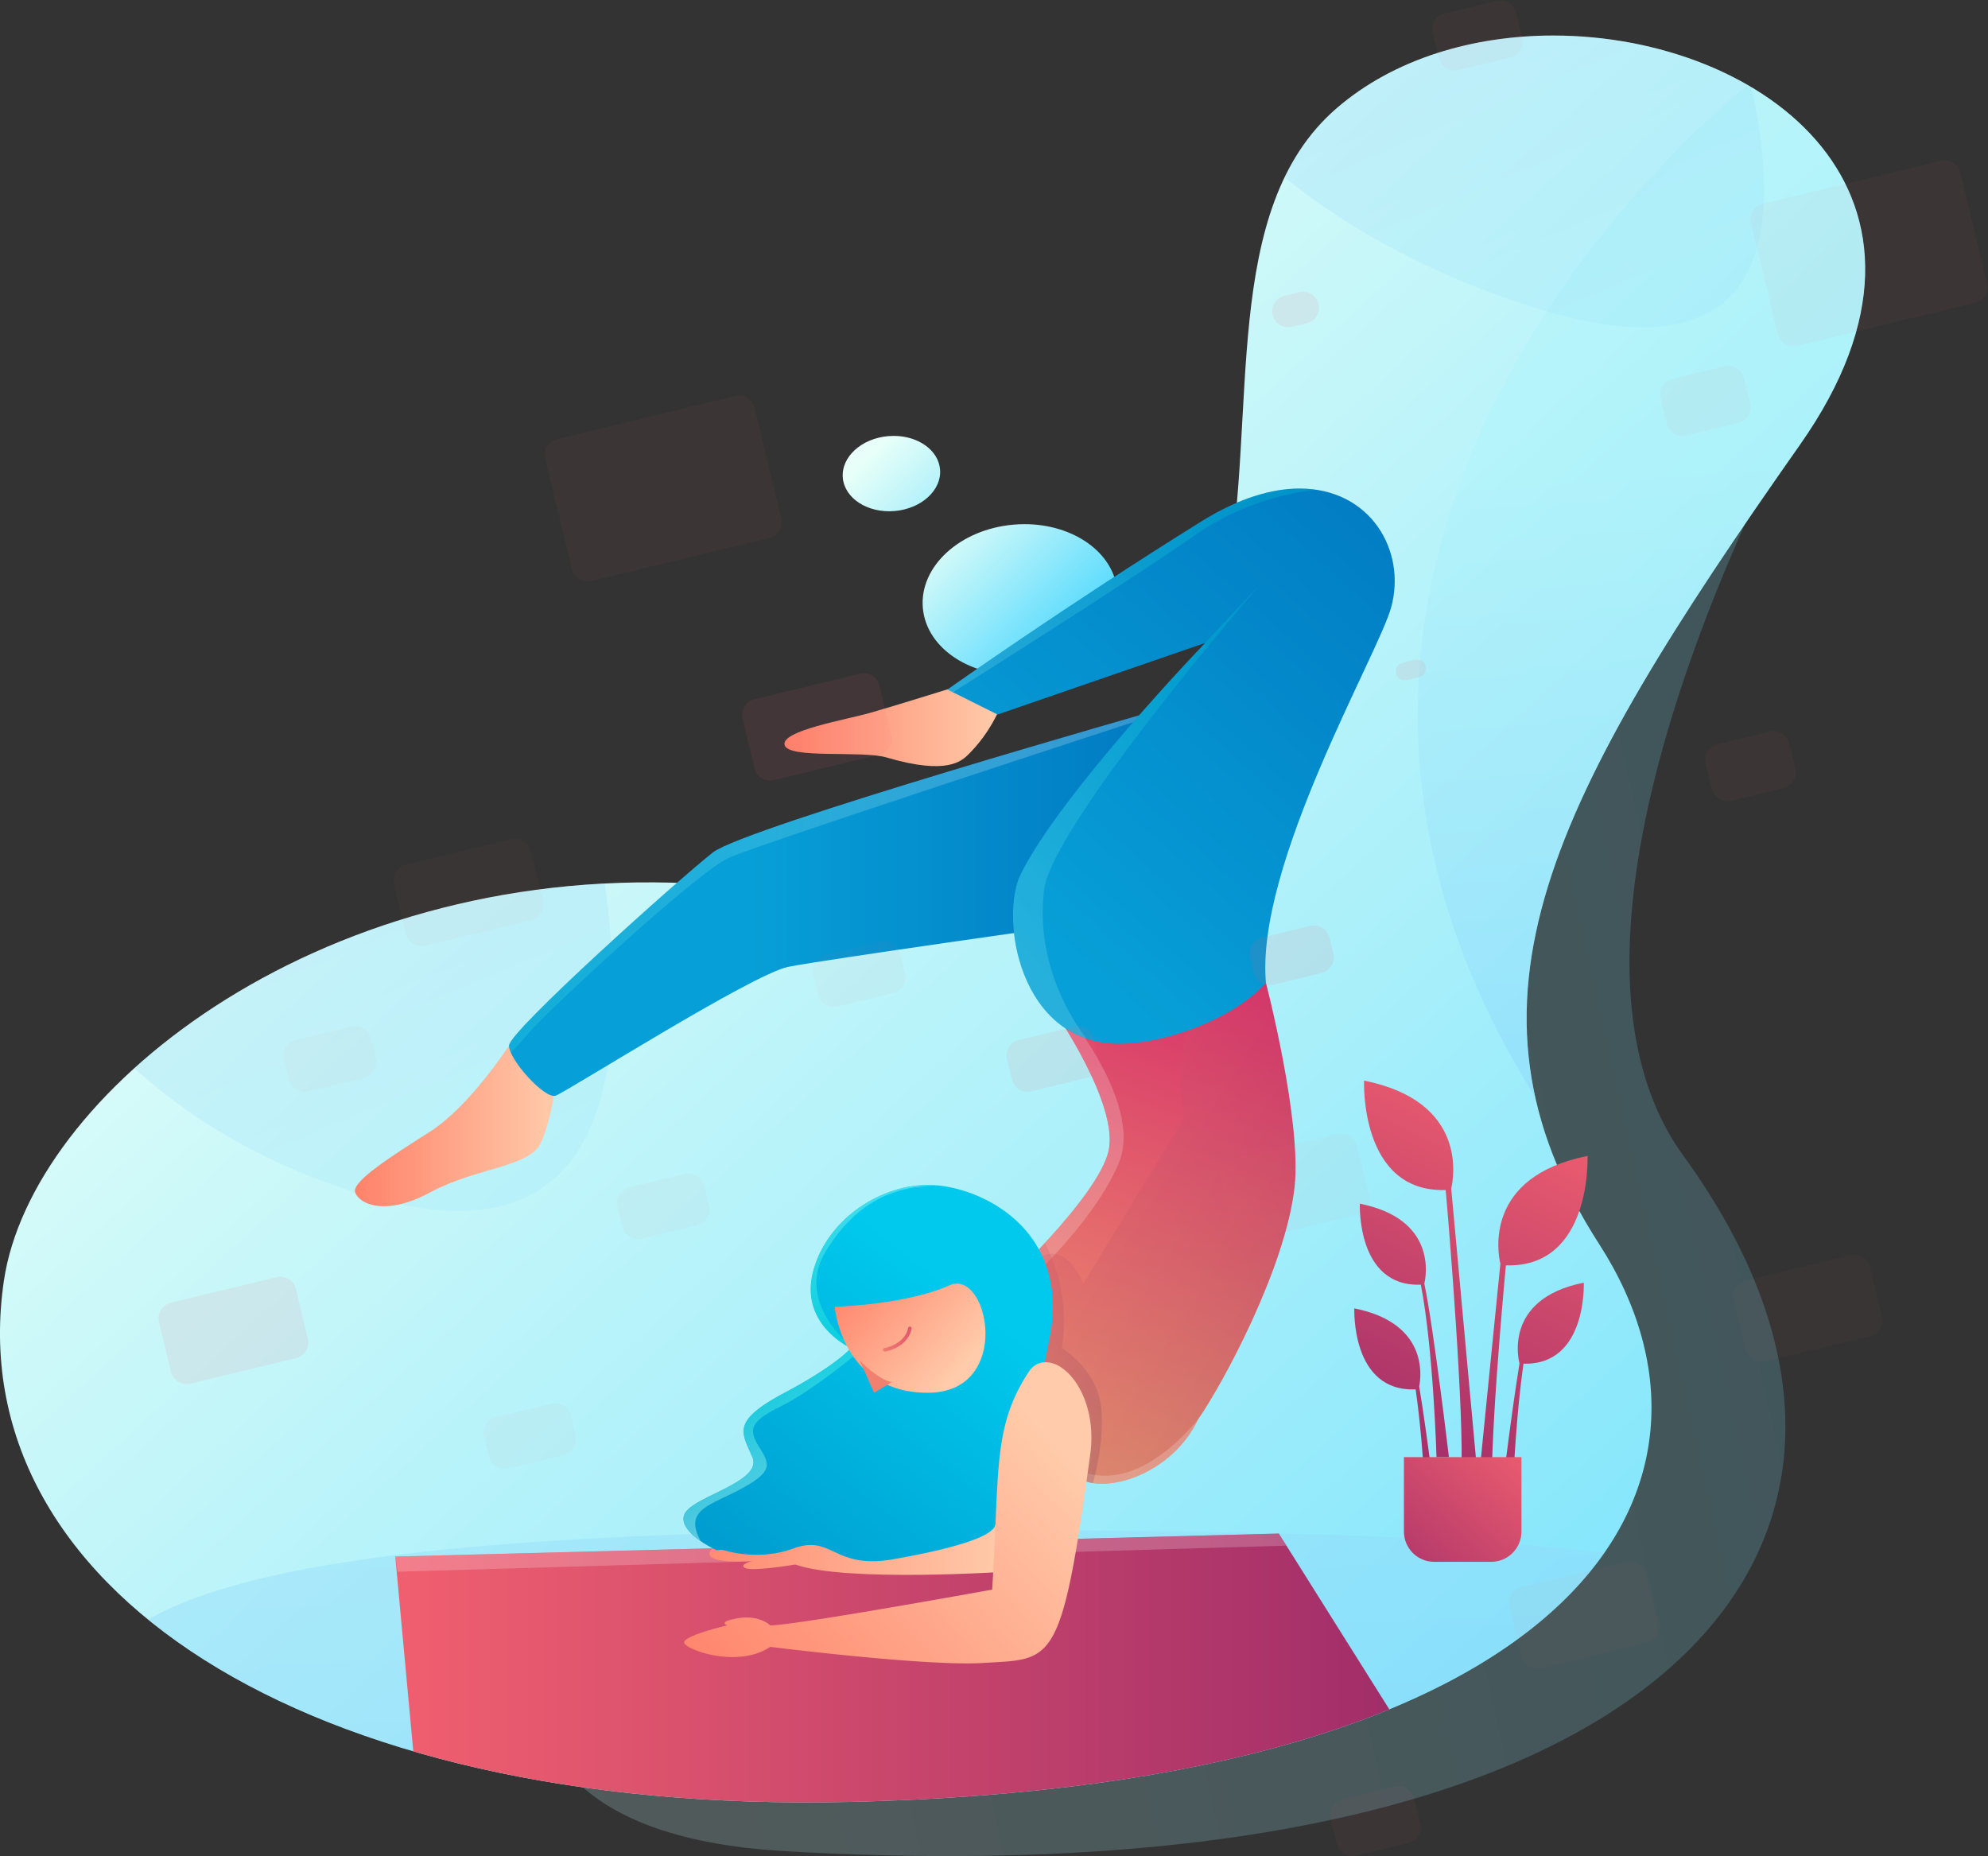 <svg xmlns="http://www.w3.org/2000/svg" height="1676.088" width="1795.262"><rect width="100%" height="100%" fill="#333333" stroke="none"/><defs><linearGradient id="d" spreadMethod="pad" gradientTransform="scale(-293.326 293.326) rotate(85.167 -2.456 -.477)" gradientUnits="userSpaceOnUse" y2="0" x2="1" y1="0" x1="0"><stop offset="0" stop-color="#fff"/><stop offset="1" stop-opacity=".5" stop-color="#fff"/></linearGradient><linearGradient id="aI" spreadMethod="pad" gradientTransform="scale(-294.849 294.849) rotate(-16.113 7.338 9.413)" gradientUnits="userSpaceOnUse" y2="0" x2="1" y1="0" x1="0"><stop offset="0" stop-color="#072ed7"/><stop offset="1" stop-color="#006fbf"/></linearGradient><linearGradient id="r" spreadMethod="pad" gradientTransform="scale(2195.959 -2195.959) rotate(45.72 .69 -.067)" gradientUnits="userSpaceOnUse" y2="0" x2="1" y1="0" x1="0"><stop offset="0" stop-color="#e7fff8"/><stop offset="1" stop-color="#2ed0ff"/></linearGradient><linearGradient id="u" spreadMethod="pad" gradientTransform="scale(1356.796 -1356.796) rotate(88.076 .56 -.032)" gradientUnits="userSpaceOnUse" y2="0" x2="1" y1="0" x1="0"><stop offset="0" stop-color="#a8f3f8"/><stop offset="1" stop-color="#6ab2ff"/></linearGradient><linearGradient id="w" spreadMethod="pad" gradientTransform="scale(745.621 -745.621) rotate(86.309 1.587 .18)" gradientUnits="userSpaceOnUse" y2="0" x2="1" y1="0" x1="0"><stop offset="0" stop-color="#a8f3f8"/><stop offset="1" stop-color="#6ab2ff"/></linearGradient><linearGradient id="y" spreadMethod="pad" gradientTransform="matrix(-238 574 574 238 1175.125 967.642)" gradientUnits="userSpaceOnUse" y2="0" x2="1" y1="0" x1="0"><stop offset="0" stop-color="#a8f3f8"/><stop offset="1" stop-color="#6ab2ff"/></linearGradient><linearGradient id="A" spreadMethod="pad" gradientTransform="scale(-674.4 674.4) rotate(67.479 -.743 -.2)" gradientUnits="userSpaceOnUse" y2="0" x2="1" y1="0" x1="0"><stop offset="0" stop-color="#a8f3f8"/><stop offset="1" stop-color="#6ab2ff"/></linearGradient><linearGradient id="B" spreadMethod="pad" gradientTransform="matrix(697 0 0 -697 312.394 215.31)" gradientUnits="userSpaceOnUse" y2="0" x2="1" y1="0" x1="0"><stop offset="0" stop-color="#f05f6f"/><stop offset="1" stop-color="#9f2c69"/></linearGradient><linearGradient id="E" spreadMethod="pad" gradientTransform="matrix(698.148 0 0 -698.148 305.504 319.197)" gradientUnits="userSpaceOnUse" y2="0" x2="1" y1="0" x1="0"><stop offset="0" stop-color="#fff"/><stop offset="1" stop-color="#fff"/></linearGradient><linearGradient id="k" spreadMethod="pad" gradientTransform="scale(581.908 -581.908) rotate(-89.689 .636 -.482)" gradientUnits="userSpaceOnUse" y2="0" x2="1" y1="0" x1="0"><stop offset="0" stop-opacity="0" stop-color="#fff"/><stop offset="1" stop-color="#fff"/></linearGradient><linearGradient id="J" spreadMethod="pad" gradientTransform="scale(581.908 -581.908) rotate(-89.689 .636 -.482)" gradientUnits="userSpaceOnUse" y2="0" x2="1" y1="0" x1="0"><stop offset="0" stop-color="#f05f6f"/><stop offset="1" stop-color="#6f2c69"/></linearGradient><linearGradient id="K" spreadMethod="pad" gradientTransform="scale(381.227 -381.227) rotate(-69.385 .3 -1.889)" gradientUnits="userSpaceOnUse" y2="0" x2="1" y1="0" x1="0"><stop offset="0" stop-color="#f09a6f"/><stop offset="1" stop-color="#d62c69"/></linearGradient><linearGradient id="j" spreadMethod="pad" gradientTransform="scale(106.611 -106.611) rotate(19.946 19.044 16.862)" gradientUnits="userSpaceOnUse" y2="0" x2="1" y1="0" x1="0"><stop offset="0" stop-opacity="0" stop-color="#fff"/><stop offset=".998" stop-color="#fff"/><stop offset="1" stop-color="#fff"/></linearGradient><linearGradient id="cd" spreadMethod="pad" gradientTransform="matrix(298.282 -220.246 -176.635 -323.718 955.044 1123.944)" gradientUnits="userSpaceOnUse" y2="0" x2="1" y1="0" x1="0"><stop offset="0" stop-color="#f05f6f"/><stop offset="1" stop-color="#9f2c69"/></linearGradient><linearGradient id="P" spreadMethod="pad" gradientTransform="scale(106.611 -106.611) rotate(19.946 19.044 16.862)" gradientUnits="userSpaceOnUse" y2="0" x2="1" y1="0" x1="0"><stop offset="0" stop-color="#f05f6f"/><stop offset=".998" stop-color="#512c30"/><stop offset="1" stop-color="#512c30"/></linearGradient><linearGradient id="R" spreadMethod="pad" gradientTransform="matrix(66.008 0 0 -66.008 739.798 579.161)" gradientUnits="userSpaceOnUse" y2="0" x2="1" y1="0" x1="0"><stop offset="0" stop-color="#fff"/><stop offset="1" stop-color="#fff"/></linearGradient><linearGradient id="T" spreadMethod="pad" gradientTransform="scale(305.991 -305.991) rotate(32.571 4.498 3.122)" gradientUnits="userSpaceOnUse" y2="0" x2="1" y1="0" x1="0"><stop offset="0" stop-color="#f05f6f"/><stop offset="1" stop-color="#482c5d"/></linearGradient><linearGradient id="i" spreadMethod="pad" gradientTransform="scale(150.163 -150.163) rotate(40.635 7.747 5.356)" gradientUnits="userSpaceOnUse" y2="0" x2="1" y1="0" x1="0"><stop offset="0" stop-opacity="0" stop-color="#fff"/><stop offset=".998" stop-color="#fff"/><stop offset="1" stop-color="#fff"/></linearGradient><linearGradient id="X" spreadMethod="pad" gradientTransform="scale(150.163 -150.163) rotate(40.635 7.747 5.356)" gradientUnits="userSpaceOnUse" y2="0" x2="1" y1="0" x1="0"><stop offset="0" stop-color="#f05f6f"/><stop offset=".998" stop-color="#512c30"/><stop offset="1" stop-color="#512c30"/></linearGradient><linearGradient id="Z" spreadMethod="pad" gradientTransform="matrix(7 86.333 86.333 -7 808.98 317.051)" gradientUnits="userSpaceOnUse" y2="0" x2="1" y1="0" x1="0"><stop offset="0" stop-color="#fff"/><stop offset="1" stop-color="#fff"/></linearGradient><linearGradient id="ab" spreadMethod="pad" gradientTransform="scale(171.283 -171.283) rotate(32.571 6.856 5.467)" gradientUnits="userSpaceOnUse" y2="0" x2="1" y1="0" x1="0"><stop offset="0" stop-color="#f05f6f"/><stop offset="1" stop-color="#482c5d"/></linearGradient><linearGradient id="ac" spreadMethod="pad" gradientTransform="scale(229.596 -229.596) rotate(-1.412 -53.485 -88.467)" gradientUnits="userSpaceOnUse" y2="0" x2="1" y1="0" x1="0"><stop offset="0" stop-color="#ff826a"/><stop offset="1" stop-color="#ffcbaa"/></linearGradient><linearGradient id="ad" spreadMethod="pad" gradientTransform="scale(-368.097 368.097) rotate(-52.224 .353 2.601)" gradientUnits="userSpaceOnUse" y2="0" x2="1" y1="0" x1="0"><stop offset="0" stop-color="#00c9ed"/><stop offset="1" stop-color="#0085bf"/></linearGradient><linearGradient id="h" spreadMethod="pad" gradientTransform="scale(-276.626 276.626) rotate(78.37 -1.931 -1.075)" gradientUnits="userSpaceOnUse" y2="0" x2="1" y1="0" x1="0"><stop offset="0" stop-color="#fff"/><stop offset="1" stop-opacity="0" stop-color="#fff"/></linearGradient><linearGradient id="cb" spreadMethod="pad" gradientTransform="matrix(616.701 -455.361 -365.194 -669.291 1113.147 1283.756)" gradientUnits="userSpaceOnUse" y2="0" x2="1" y1="0" x1="0"><stop offset="0" stop-color="#f05f6f"/><stop offset="1" stop-color="#9f2c69"/></linearGradient><linearGradient id="ai" spreadMethod="pad" gradientTransform="scale(-276.626 276.626) rotate(78.37 -1.931 -1.075)" gradientUnits="userSpaceOnUse" y2="0" x2="1" y1="0" x1="0"><stop offset="0" stop-color="#0077ed"/><stop offset="1" stop-color="#004def"/></linearGradient><linearGradient id="ak" spreadMethod="pad" gradientTransform="scale(226.041 -226.041) rotate(-88.358 .452 -2.42)" gradientUnits="userSpaceOnUse" y2="0" x2="1" y1="0" x1="0"><stop offset="0" stop-color="#00e2d7"/><stop offset="1" stop-color="#fff"/></linearGradient><linearGradient id="b" spreadMethod="pad" gradientTransform="scale(-334.774 334.774) rotate(-52.224 .303 3.015)" gradientUnits="userSpaceOnUse" y2="0" x2="1" y1="0" x1="0"><stop offset="0" stop-color="#fff"/><stop offset="1" stop-opacity="0" stop-color="#fff"/></linearGradient><linearGradient id="ao" spreadMethod="pad" gradientTransform="scale(-334.774 334.774) rotate(-52.224 .303 3.015)" gradientUnits="userSpaceOnUse" y2="0" x2="1" y1="0" x1="0"><stop offset="0" stop-color="#0077ed"/><stop offset="1" stop-color="#004def"/></linearGradient><linearGradient id="ap" spreadMethod="pad" gradientTransform="matrix(135.93 0 0 -135.93 285.036 595.04)" gradientUnits="userSpaceOnUse" y2="0" x2="1" y1="0" x1="0"><stop offset="0" stop-color="#ff826a"/><stop offset=".633" stop-color="#ffb092"/><stop offset="1" stop-color="#ffcbaa"/></linearGradient><linearGradient id="f" spreadMethod="pad" gradientTransform="scale(-313.455 313.455) rotate(-9.854 10.147 9.92)" gradientUnits="userSpaceOnUse" y2="0" x2="1" y1="0" x1="0"><stop offset="0" stop-color="#fff"/><stop offset="1" stop-opacity="0" stop-color="#fff"/></linearGradient><linearGradient id="bZ" spreadMethod="pad" gradientTransform="matrix(616.701 -455.361 -365.194 -669.291 1044.13 74.145)" gradientUnits="userSpaceOnUse" y2="0" x2="1" y1="0" x1="0"><stop offset="0" stop-color="#f05f6f"/><stop offset="1" stop-color="#9f2c69"/></linearGradient><linearGradient id="au" spreadMethod="pad" gradientTransform="scale(-313.455 313.455) rotate(-9.854 10.147 9.92)" gradientUnits="userSpaceOnUse" y2="0" x2="1" y1="0" x1="0"><stop offset="0" stop-color="#945700"/><stop offset="1" stop-color="#ffe5d4"/></linearGradient><linearGradient id="av" spreadMethod="pad" gradientTransform="matrix(145.572 0 0 -145.572 576.042 865.35)" gradientUnits="userSpaceOnUse" y2="0" x2="1" y1="0" x1="0"><stop offset="0" stop-color="#ff826a"/><stop offset=".633" stop-color="#ffb092"/><stop offset="1" stop-color="#ffcbaa"/></linearGradient><linearGradient id="e" spreadMethod="pad" gradientTransform="scale(-135.887 135.887) rotate(.21 -1722.102 -1488.9)" gradientUnits="userSpaceOnUse" y2="0" x2="1" y1="0" x1="0"><stop offset="0" stop-color="#fff"/><stop offset=".273" stop-color="#fff"/><stop offset="1" stop-opacity="0" stop-color="#fff"/></linearGradient><linearGradient id="aA" spreadMethod="pad" gradientTransform="scale(-135.887 135.887) rotate(.21 -1722.102 -1488.9)" gradientUnits="userSpaceOnUse" y2="0" x2="1" y1="0" x1="0"><stop offset="0" stop-color="#945700"/><stop offset=".273" stop-color="#945700"/><stop offset="1" stop-color="#ffe5d4"/></linearGradient><linearGradient id="aB" spreadMethod="pad" gradientTransform="matrix(441.273 0 0 -441.273 431.876 746.364)" gradientUnits="userSpaceOnUse" y2="0" x2="1" y1="0" x1="0"><stop offset="0" stop-color="#079fd7"/><stop offset=".272" stop-color="#079fd7"/><stop offset="1" stop-color="#0074bf"/></linearGradient><linearGradient id="aE" spreadMethod="pad" gradientTransform="matrix(446.93 0 0 -446.93 286.48 756.986)" gradientUnits="userSpaceOnUse" y2="0" x2="1" y1="0" x1="0"><stop offset="0" stop-color="#00e2d7"/><stop offset="1" stop-color="#fff"/></linearGradient><linearGradient id="o" spreadMethod="pad" gradientTransform="scale(1965.399 -1965.399) rotate(-12.15 -.952 -.261)" gradientUnits="userSpaceOnUse" y2="0" x2="1" y1="0" x1="0"><stop offset="0" stop-color="#e7fff8"/><stop offset=".586" stop-color="#7be3fc"/><stop offset="1" stop-color="#2ed0ff"/></linearGradient><linearGradient id="p" spreadMethod="pad" gradientTransform="scale(152.03 -152.03) rotate(45.266 10.178 2.069)" gradientUnits="userSpaceOnUse" y2="0" x2="1" y1="0" x1="0"><stop offset="0" stop-color="#e7fff8"/><stop offset="1" stop-color="#2ed0ff"/></linearGradient><linearGradient id="q" spreadMethod="pad" gradientTransform="scale(171.143 -171.143) rotate(45.947 9.095 1.312)" gradientUnits="userSpaceOnUse" y2="0" x2="1" y1="0" x1="0"><stop offset="0" stop-color="#e7fff8"/><stop offset="1" stop-color="#2ed0ff"/></linearGradient><linearGradient id="bX" spreadMethod="pad" gradientTransform="matrix(1686.014 -1244.921 -998.413 -1829.79 678.965 890.208)" gradientUnits="userSpaceOnUse" y2="0" x2="1" y1="0" x1="0"><stop offset="0" stop-color="#f05f6f"/><stop offset="1" stop-color="#9f2c69"/></linearGradient><linearGradient id="aM" spreadMethod="pad" gradientTransform="scale(-293.326 293.326) rotate(85.167 -2.456 -.477)" gradientUnits="userSpaceOnUse" y2="0" x2="1" y1="0" x1="0"><stop offset="0" stop-color="#072ed7"/><stop offset="1" stop-color="#006fbf"/></linearGradient><linearGradient id="aP" spreadMethod="pad" gradientTransform="scale(132.781 -132.781) rotate(60.861 4.793 1.834)" gradientUnits="userSpaceOnUse" y2="0" x2="1" y1="0" x1="0"><stop offset="0" stop-color="#00e2d7"/><stop offset="1" stop-color="#fff"/></linearGradient><linearGradient id="aQ" spreadMethod="pad" gradientTransform="scale(453.309 -453.309) rotate(-48.18 -.992 -2.645)" gradientUnits="userSpaceOnUse" y2="0" x2="1" y1="0" x1="0"><stop offset="0" stop-color="#079fd7"/><stop offset="1" stop-color="#0074bf"/></linearGradient><linearGradient id="c" spreadMethod="pad" gradientTransform="matrix(-132.761 4.244 4.244 132.761 900.69 906.11)" gradientUnits="userSpaceOnUse" y2="0" x2="1" y1="0" x1="0"><stop offset="0" stop-color="#fff"/><stop offset="1" stop-opacity=".5" stop-color="#fff"/></linearGradient><linearGradient id="aV" spreadMethod="pad" gradientTransform="matrix(-132.761 4.244 4.244 132.761 900.69 906.11)" gradientUnits="userSpaceOnUse" y2="0" x2="1" y1="0" x1="0"><stop offset="0" stop-color="#072ed7"/><stop offset="1" stop-color="#0055bf"/></linearGradient><linearGradient id="aX" spreadMethod="pad" gradientTransform="scale(-333.634 333.634) rotate(-41.065 2.07 4.85)" gradientUnits="userSpaceOnUse" y2="0" x2="1" y1="0" x1="0"><stop offset="0" stop-color="#00e2d7"/><stop offset="1" stop-color="#fff"/></linearGradient><linearGradient id="a" spreadMethod="pad" gradientTransform="scale(331.755 -331.755) rotate(-86.019 .15 -2.478)" gradientUnits="userSpaceOnUse" y2="0" x2="1" y1="0" x1="0"><stop offset="0" stop-color="#fff"/><stop offset="1" stop-opacity=".5" stop-color="#fff"/></linearGradient><linearGradient id="bV" spreadMethod="pad" gradientTransform="matrix(1686.014 -1244.921 -998.413 -1829.79 1495.826 1049.562)" gradientUnits="userSpaceOnUse" y2="0" x2="1" y1="0" x1="0"><stop offset="0" stop-color="#f05f6f"/><stop offset="1" stop-color="#9f2c69"/></linearGradient><linearGradient id="bb" spreadMethod="pad" gradientTransform="scale(331.755 -331.755) rotate(-86.019 .15 -2.478)" gradientUnits="userSpaceOnUse" y2="0" x2="1" y1="0" x1="0"><stop offset="0" stop-color="#072ed7"/><stop offset="1" stop-color="#006fbf"/></linearGradient><linearGradient id="bd" spreadMethod="pad" gradientTransform="scale(-307.057 307.057) rotate(-41.065 3.034 5.37)" gradientUnits="userSpaceOnUse" y2="0" x2="1" y1="0" x1="0"><stop offset="0" stop-color="#00e2d7"/><stop offset="1" stop-color="#fff"/></linearGradient><linearGradient id="be" spreadMethod="pad" gradientTransform="scale(101.08 -101.08) rotate(41.272 9.603 5.68)" gradientUnits="userSpaceOnUse" y2="0" x2="1" y1="0" x1="0"><stop offset="0" stop-color="#ff826a"/><stop offset="1" stop-color="#ffcbaa"/></linearGradient><linearGradient id="bf" spreadMethod="pad" gradientTransform="scale(88.576 -88.576) rotate(-13.656 -16.605 -33.255)" gradientUnits="userSpaceOnUse" y2="0" x2="1" y1="0" x1="0"><stop offset="0" stop-color="#f0806f"/><stop offset="1" stop-color="#d32c69"/></linearGradient><linearGradient id="bg" spreadMethod="pad" gradientTransform="scale(49.203 -49.203) rotate(-9.752 -46.918 -80.777)" gradientUnits="userSpaceOnUse" y2="0" x2="1" y1="0" x1="0"><stop offset="0" stop-color="#f0806f"/><stop offset="1" stop-color="#d32c69"/></linearGradient><linearGradient id="bh" spreadMethod="pad" gradientTransform="scale(295.202 -295.202) rotate(-42.337 .183 -2.7)" gradientUnits="userSpaceOnUse" y2="0" x2="1" y1="0" x1="0"><stop offset="0" stop-color="#ff826a"/><stop offset="1" stop-color="#ffcbaa"/></linearGradient><linearGradient id="g" spreadMethod="pad" gradientTransform="scale(-215.385 215.385) rotate(67.992 -2.542 -2.299)" gradientUnits="userSpaceOnUse" y2="0" x2="1" y1="0" x1="0"><stop offset="0" stop-color="#fff"/><stop offset="1" stop-opacity="0" stop-color="#fff"/></linearGradient><linearGradient id="bk" spreadMethod="pad" gradientTransform="scale(-215.385 215.385) rotate(67.992 -2.542 -2.299)" gradientUnits="userSpaceOnUse" y2="0" x2="1" y1="0" x1="0"><stop offset="0" stop-color="#945700"/><stop offset="1" stop-color="#ffe5d4"/></linearGradient><linearGradient id="bl" spreadMethod="pad" gradientTransform="scale(-273.91 273.91) rotate(-63.576 -.333 4.427)" gradientUnits="userSpaceOnUse" y2="0" x2="1" y1="0" x1="0"><stop offset="0" stop-color="#f05f6f"/><stop offset="1" stop-color="#9f2c69"/></linearGradient><linearGradient id="bm" spreadMethod="pad" gradientTransform="scale(-273.91 273.91) rotate(-63.576 -.121 4.295)" gradientUnits="userSpaceOnUse" y2="0" x2="1" y1="0" x1="0"><stop offset="0" stop-color="#f05f6f"/><stop offset="1" stop-color="#9f2c69"/></linearGradient><linearGradient id="bn" spreadMethod="pad" gradientTransform="scale(-273.91 273.91) rotate(-63.576 -.14 4.307)" gradientUnits="userSpaceOnUse" y2="0" x2="1" y1="0" x1="0"><stop offset="0" stop-color="#f05f6f"/><stop offset="1" stop-color="#9f2c69"/></linearGradient><linearGradient id="bo" spreadMethod="pad" gradientTransform="scale(-273.91 273.91) rotate(-63.576 -.208 4.35)" gradientUnits="userSpaceOnUse" y2="0" x2="1" y1="0" x1="0"><stop offset="0" stop-color="#f05f6f"/><stop offset="1" stop-color="#9f2c69"/></linearGradient><linearGradient id="bp" spreadMethod="pad" gradientTransform="scale(-273.91 273.91) rotate(-63.576 -.419 4.48)" gradientUnits="userSpaceOnUse" y2="0" x2="1" y1="0" x1="0"><stop offset="0" stop-color="#f05f6f"/><stop offset="1" stop-color="#9f2c69"/></linearGradient><linearGradient id="bq" spreadMethod="pad" gradientTransform="scale(-159.554 159.554) rotate(-47.62 -.625 8.865)" gradientUnits="userSpaceOnUse" y2="0" x2="1" y1="0" x1="0"><stop offset="0" stop-color="#f05f6f"/><stop offset="1" stop-color="#9f2c69"/></linearGradient><linearGradient id="bt" spreadMethod="pad" gradientTransform="scale(1225.972 -1225.972) rotate(32.541 1.145 .387)" gradientUnits="userSpaceOnUse" y2="0" x2="1" y1="0" x1="0"><stop offset="0" stop-color="#f05f6f"/><stop offset="1" stop-color="#9f2c69"/></linearGradient><linearGradient id="bv" spreadMethod="pad" gradientTransform="scale(1225.972 -1225.972) rotate(32.541 1.398 .67)" gradientUnits="userSpaceOnUse" y2="0" x2="1" y1="0" x1="0"><stop offset="0" stop-color="#f05f6f"/><stop offset="1" stop-color="#9f2c69"/></linearGradient><linearGradient id="bx" spreadMethod="pad" gradientTransform="scale(1225.972 -1225.972) rotate(32.541 .77 1.642)" gradientUnits="userSpaceOnUse" y2="0" x2="1" y1="0" x1="0"><stop offset="0" stop-color="#f05f6f"/><stop offset="1" stop-color="#9f2c69"/></linearGradient><linearGradient id="bz" spreadMethod="pad" gradientTransform="scale(1225.972 -1225.972) rotate(32.541 1.122 1.77)" gradientUnits="userSpaceOnUse" y2="0" x2="1" y1="0" x1="0"><stop offset="0" stop-color="#f05f6f"/><stop offset="1" stop-color="#9f2c69"/></linearGradient><linearGradient id="bB" spreadMethod="pad" gradientTransform="scale(1225.972 -1225.972) rotate(32.541 1.095 1.25)" gradientUnits="userSpaceOnUse" y2="0" x2="1" y1="0" x1="0"><stop offset="0" stop-color="#f05f6f"/><stop offset="1" stop-color="#9f2c69"/></linearGradient><linearGradient id="bD" spreadMethod="pad" gradientTransform="scale(1225.972 -1225.972) rotate(32.541 .666 .285)" gradientUnits="userSpaceOnUse" y2="0" x2="1" y1="0" x1="0"><stop offset="0" stop-color="#f05f6f"/><stop offset="1" stop-color="#9f2c69"/></linearGradient><linearGradient id="bF" spreadMethod="pad" gradientTransform="scale(735.042 -735.042) rotate(32.541 1.998 1.174)" gradientUnits="userSpaceOnUse" y2="0" x2="1" y1="0" x1="0"><stop offset="0" stop-color="#f05f6f"/><stop offset="1" stop-color="#9f2c69"/></linearGradient><linearGradient id="bH" spreadMethod="pad" gradientTransform="scale(735.042 -735.042) rotate(32.541 1.541 .971)" gradientUnits="userSpaceOnUse" y2="0" x2="1" y1="0" x1="0"><stop offset="0" stop-color="#f05f6f"/><stop offset="1" stop-color="#9f2c69"/></linearGradient><linearGradient id="bJ" spreadMethod="pad" gradientTransform="scale(735.042 -735.042) rotate(32.541 1.62 .377)" gradientUnits="userSpaceOnUse" y2="0" x2="1" y1="0" x1="0"><stop offset="0" stop-color="#f05f6f"/><stop offset="1" stop-color="#9f2c69"/></linearGradient><linearGradient id="bL" spreadMethod="pad" gradientTransform="scale(735.042 -735.042) rotate(32.541 1.953 1.519)" gradientUnits="userSpaceOnUse" y2="0" x2="1" y1="0" x1="0"><stop offset="0" stop-color="#f05f6f"/><stop offset="1" stop-color="#9f2c69"/></linearGradient><linearGradient id="bN" spreadMethod="pad" gradientTransform="scale(735.042 -735.042) rotate(32.541 1.117 .867)" gradientUnits="userSpaceOnUse" y2="0" x2="1" y1="0" x1="0"><stop offset="0" stop-color="#f05f6f"/><stop offset="1" stop-color="#9f2c69"/></linearGradient><linearGradient id="bP" spreadMethod="pad" gradientTransform="scale(665.755 -665.755) rotate(32.541 2.464 2.02)" gradientUnits="userSpaceOnUse" y2="0" x2="1" y1="0" x1="0"><stop offset="0" stop-color="#f05f6f"/><stop offset="1" stop-color="#9f2c69"/></linearGradient><linearGradient id="bR" spreadMethod="pad" gradientTransform="matrix(616.701 -455.361 -365.194 -669.291 1267.558 1036.255)" gradientUnits="userSpaceOnUse" y2="0" x2="1" y1="0" x1="0"><stop offset="0" stop-color="#f05f6f"/><stop offset="1" stop-color="#9f2c69"/></linearGradient><linearGradient id="bT" spreadMethod="pad" gradientTransform="matrix(616.701 -455.361 -365.194 -669.291 1298.187 788.805)" gradientUnits="userSpaceOnUse" y2="0" x2="1" y1="0" x1="0"><stop offset="0" stop-color="#f05f6f"/><stop offset="1" stop-color="#9f2c69"/></linearGradient><linearGradient id="cf" spreadMethod="pad" gradientTransform="matrix(190.95 -119.125 -123.082 -188.643 1021.394 890.886)" gradientUnits="userSpaceOnUse" y2="0" x2="1" y1="0" x1="0"><stop offset="0" stop-color="#f05f6f"/><stop offset="1" stop-color="#9f2c69"/></linearGradient><linearGradient id="l" spreadMethod="pad" gradientTransform="scale(-294.849 294.849) rotate(-16.113 7.338 9.413)" gradientUnits="userSpaceOnUse" y2="0" x2="1" y1="0" x1="0"><stop offset="0" stop-color="#fff"/><stop offset="1" stop-opacity=".5" stop-color="#fff"/></linearGradient><clipPath id="G" clipPathUnits="userSpaceOnUse"><path d="M459.372 298.337h382.374V167.434H459.372z"/></clipPath><clipPath id="n" clipPathUnits="userSpaceOnUse"><path d="M403.574 1136.07h890.866V100.394H403.574z"/></clipPath><clipPath id="Y" clipPathUnits="userSpaceOnUse"><path d="M765.428 405.789h98.023V342.75h-98.023z"/></clipPath><clipPath id="aJ" clipPathUnits="userSpaceOnUse"><path d="M714.577 881.551h139.176V692.558H714.577z"/></clipPath><clipPath id="aL" clipPathUnits="userSpaceOnUse"><path d="M795.563 868.883c0-2.424-106.681-87.285-75.162-157.598 31.52-70.313 133.352 80.012 133.352 80.012s-5.253 86.072-14.548 89.709c-9.294 3.636-43.642-12.123-43.642-12.123"/></clipPath><clipPath id="I" clipPathUnits="userSpaceOnUse"><path d="M841.746 232.885c0-36.147-85.597-65.451-191.187-65.451-105.589 0-191.187 29.304-191.187 65.451 0 36.148 85.598 65.452 191.187 65.452 105.59 0 191.187-29.304 191.187-65.452"/></clipPath><clipPath id="aa" clipPathUnits="userSpaceOnUse"><path d="M727.675 524.593h63.428V347.599h-63.428z"/></clipPath><clipPath id="x" clipPathUnits="userSpaceOnUse"><path d="M739.304 1932.28h500.356v-796.21H739.304z"/></clipPath><clipPath id="aN" clipPathUnits="userSpaceOnUse"><path d="M595.535 496.711c-9.698-36.369 25.459-52.129 25.459-52.129s-8.486-10.911-44.855-30.307c-36.368-19.397-29.096-26.671-21.822-43.642 7.274-16.974-41.217-26.671-46.066-38.794-4.85-12.122 21.82-24.245 21.82-24.245l197.604 18.183s13.335 52.129 27.882 124.866c14.548 72.738-43.642 101.832-77.586 104.257a65.955 65.955 0 01-4.715.167c-32.737-.002-68.469-23.664-77.721-58.356"/></clipPath><clipPath id="aO" clipPathUnits="userSpaceOnUse"><path d="M490.483 447.006h137.784v-133.71H490.483z"/></clipPath><clipPath id="ce" clipPathUnits="userSpaceOnUse"><path d="M990.221 910.97h20.429v-14.019h-20.429z"/></clipPath><clipPath id="t" clipPathUnits="userSpaceOnUse"><path d="M78.234 321.356H1347.35V0H78.235z"/></clipPath><clipPath id="aR" clipPathUnits="userSpaceOnUse"><path d="M858.602 1004.659c-89.709-55.765-172.145-113.955-172.145-113.955l33.944-16.971 140.625 48.491S763.869 821.255 736.16 765.839c-14.546-29.095-1.32-115.169 66.677-115.169 31.519 0 77.586 16.973 99.408 41.218-7.274 80.012 76.126 222.558 84.86 254.582 10.448 38.309-14.13 80.37-62.041 80.374-18.798 0-41.182-6.47-66.462-22.185"/></clipPath><clipPath id="aS" clipPathUnits="userSpaceOnUse"><path d="M696.155 961.098H897.42V856.76H696.155z"/></clipPath><clipPath id="aU" clipPathUnits="userSpaceOnUse"><path d="M849.408 909.892s45.562 48.701 47.987 51.125c1.715 1.714-87.284-24.246-94.558-33.944-7.274-9.698 9.698-9.698-16.973-19.396-26.669-9.699-89.709-38.794-89.709-38.794l31.52-12.123z"/></clipPath><clipPath id="ae" clipPathUnits="userSpaceOnUse"><path d="M595.535 496.711c-9.698-36.369 25.459-52.129 25.459-52.129s-8.486-10.911-44.855-30.307c-36.368-19.397-29.096-26.671-21.822-43.642 7.274-16.974-41.217-26.671-46.066-38.794-4.85-12.122 21.82-24.245 21.82-24.245l3.746.345c6.871-2.143 26.832-6.971 48.383.866 13.829 5.029 20.488.931 29.439-3.166 8.312-3.805 18.603-7.609 38.449-4.107 41.218 7.273 67.472 15.372 68.892 23.445l8.695.8s13.335 52.129 27.882 124.866c14.548 72.738-43.642 101.832-77.586 104.257a65.955 65.955 0 01-4.715.167c-32.739.001-68.469-23.662-77.721-58.356"/></clipPath><clipPath id="bW" clipPathUnits="userSpaceOnUse"><path d="M413.64 1089.8h160.552V963.888H413.64z"/></clipPath><clipPath id="af" clipPathUnits="userSpaceOnUse"><path d="M583.575 599.055h219.807V279.182H583.575z"/></clipPath><clipPath id="aW" clipPathUnits="userSpaceOnUse"><path d="M718.016 961.017h179.379v-310.47H718.016z"/></clipPath><clipPath id="ah" clipPathUnits="userSpaceOnUse"><path d="M708.278 456.705s19.397-29.095-12.123-60.614c-31.519-31.52-79.53 1.953-72.737-21.822 14.548-50.916-15.76-50.786-33.944-60.614-18.184-9.829 117.277-62.074 154.409-15.277 37.132 46.797 73.501 160.752 54.104 197.12-19.396 36.369-63.039 133.351-135.776 94.558-72.737-38.793-82.435-72.737-77.586-96.983 4.849-24.245 4.849-48.491 58.19-50.916 53.34-2.424 65.463 14.548 65.463 14.548"/></clipPath><clipPath id="aY" clipPathUnits="userSpaceOnUse"><path d="M730.099 1033.89h283.961V631.477H730.099z"/></clipPath><clipPath id="ba" clipPathUnits="userSpaceOnUse"><path d="M730.099 691.888s53.341-41.217 106.682-19.396c38.346 15.687 60.614 60.614 29.095 96.983 96.983 150.324 2.424 70.313 58.19 140.625 33.943 43.643 57.394 109.795 2.026 116.725-55.367 6.93 39.191 11.778 56.164-.345 16.972-12.123 53.34-121.228 14.547-176.994-38.794-55.765-67.888-176.994-75.162-181.843-7.274-4.849-143.05-46.067-164.871-33.944-21.822 12.123-26.671 58.189-26.671 58.189"/></clipPath><clipPath id="z" clipPathUnits="userSpaceOnUse"><path d="M0 1448.45h459.903V537.503H0z"/></clipPath><clipPath id="L" clipPathUnits="userSpaceOnUse"><path d="M759.194 672.492s43.643-63.039 36.369-94.559c-7.274-31.52-73.949-93.345-73.949-93.345s48.491-123.654 47.279-122.442c13.335-20.61 67.888-7.273 87.284 33.945 16.972 24.245 59.403 103.044 65.464 157.597 4.956 44.597-19.396 138.2-19.396 138.2z"/></clipPath><clipPath id="M" clipPathUnits="userSpaceOnUse"><path d="M730.099 670.359h167.296V485.702H730.099z"/></clipPath><clipPath id="bc" clipPathUnits="userSpaceOnUse"><path d="M681.608 1028.31h256.601V883.43H681.608z"/></clipPath><clipPath id="aj" clipPathUnits="userSpaceOnUse"><path d="M586.699 559.446h124.004V443.724H586.699z"/></clipPath><clipPath id="O" clipPathUnits="userSpaceOnUse"><path d="M785.864 657.945s12.123 19.397 24.247-65.464c5.154-36.083 87.284-31.519 87.284-43.642 0-12.123-77.586-4.849-99.408-12.123-21.821-7.274-46.066-48.492-50.916-50.916-4.849-2.425-16.972 41.217-16.972 41.217s19.397 130.928 19.397 140.626c0 9.699 36.368-9.698 36.368-9.698"/></clipPath><clipPath id="al" clipPathUnits="userSpaceOnUse"><path d="M616.144 559.582h191.077V273.258H616.144z"/></clipPath><clipPath id="an" clipPathUnits="userSpaceOnUse"><path d="M616.144 303.957s67.888 4.848 53.341 41.218c-9.271 23.176 2.424 16.971 21.821 16.971 19.397 0 47.615 60.614 49.266 73.949 1.65 13.336 46.539 86.639-56.461 117.639-43.805 13.185-24.324-.046-24.324-.046s111.53 29.095 118.804-53.341c7.273-82.435 60.614-181.843 0-215.788-60.615-33.943-162.447 19.398-162.447 19.398"/></clipPath><clipPath id="m" clipPathUnits="userSpaceOnUse"><path d="M0 1932.281h1473.111V0H0z"/></clipPath><clipPath id="bi" clipPathUnits="userSpaceOnUse"><path d="M748.828 434.297c-2.956-.925-5.422-3.038-7.125-5.623-24.713-37.519-19.872-66.67-24.939-147.752 0 0-4.076-.741-10.892-1.964.963.149 32.416 5.007 33.925 8.026 14.548 29.095 12.123 128.503 29.096 130.928 2.857.408 4.271 1.642 4.577 3.34-5.864 8.613-13.385 13.681-20.432 13.682a14.011 14.011 0 01-4.21-.637"/></clipPath><clipPath id="ca" clipPathUnits="userSpaceOnUse"><path d="M1014.83 1357.46h61.26V1310h-61.26z"/></clipPath><clipPath id="bU" clipPathUnits="userSpaceOnUse"><path d="M1230.5 1249.15h160.55v-125.91H1230.5z"/></clipPath><clipPath id="v" clipPathUnits="userSpaceOnUse"><path d="M1005.09 1324.96h468.02V535.451h-468.02z"/></clipPath><clipPath id="C" clipPathUnits="userSpaceOnUse"><path d="M312.394 303.303l19.259-133.975c29.7-8.348 61.427-15.213 94.976-20.453l414.428 9.532c56.066 10.575 104.163 24.639 144.761 41.384l-74.849 119.096z"/></clipPath><clipPath id="aq" clipPathUnits="userSpaceOnUse"><path d="M336.106 591.268c-26.671-16.972-53.341-33.943-50.917-41.218 2.425-7.273 19.397-16.971 50.917 0 31.519 16.973 67.888 16.973 75.162 33.945 7.273 16.973 9.697 38.792 9.697 38.792l-31.519 26.672s-26.67-41.218-53.34-58.191"/></clipPath><clipPath id="ar" clipPathUnits="userSpaceOnUse"><path d="M294.079 633.699h149.437V523.25H294.079z"/></clipPath><clipPath id="at" clipPathUnits="userSpaceOnUse"><path d="M417.329 621.576c0-2.425-7.274-33.944-29.095-41.218-21.821-7.273-36.369-12.123-53.341-24.246-16.972-12.122-40.814-15.492-40.814-15.492s132.948-42.697 145.071 5.794c12.123 48.492-4.849 87.285-4.849 87.285z"/></clipPath><clipPath id="Q" clipPathUnits="userSpaceOnUse"><path d="M739.798 662.824h66.008V495.498h-66.008z"/></clipPath><clipPath id="D" clipPathUnits="userSpaceOnUse"><path d="M305.504 345.416h698.146v-52.438H305.504z"/></clipPath><clipPath id="br" clipPathUnits="userSpaceOnUse"><path d="M0 1932.281h1473.111V0H0z"/></clipPath><clipPath id="bs" clipPathUnits="userSpaceOnUse"><path d="M311.21 789.591h101.464v-72.718H311.21z"/></clipPath><clipPath id="S" clipPathUnits="userSpaceOnUse"><path d="M701.004 725.833h288.525V313.16H701.004z"/></clipPath><clipPath id="bu" clipPathUnits="userSpaceOnUse"><path d="M547.363 901.709h101.465v-72.718H547.363z"/></clipPath><clipPath id="s" clipPathUnits="userSpaceOnUse"><path d="M950.204 1284.546c-159.008-137.184 105.58-550.129-438.992-525.123-255.055 11.71-445.651-143.94-463.998-269.508C17.19 284.431 248.478 128.714 619.571 137.054c494.56 11.114 614.032 213.939 508.452 377.867-105.58 163.926-32.41 301.82 136.144 541.792 118.823 169.173-25.099 277.033-167.272 277.021-53.968 0-107.703-15.552-146.691-49.188"/></clipPath><clipPath id="bw" clipPathUnits="userSpaceOnUse"><path d="M1066.85 300.148h101.47V227.43h-101.47z"/></clipPath><clipPath id="aw" clipPathUnits="userSpaceOnUse"><path d="M634.328 874.944c-16.971-4.848-60.614-12.123-58.189-21.821 2.424-9.699 52.327-3.553 69.1-8.486 41.218-12.123 50.916-2.424 55.766 2.424 14.547 14.548 20.609 30.308 20.609 30.308l-31.52 14.548s-38.794-12.123-55.766-16.973"/></clipPath><clipPath id="by" clipPathUnits="userSpaceOnUse"><path d="M1218.46 507.803h101.47v-72.718h-101.47z"/></clipPath><clipPath id="ax" clipPathUnits="userSpaceOnUse"><path d="M588.525 881.006H725.25v-50.04H588.525z"/></clipPath><clipPath id="bA" clipPathUnits="userSpaceOnUse"><path d="M870.909 590.047h101.464v-72.718H870.909z"/></clipPath><clipPath id="az" clipPathUnits="userSpaceOnUse"><path d="M720.401 881.006s-19.396-29.095-43.643-31.52c-24.245-2.425-41.217 4.85-63.039 0-21.82-4.849-25.194-1.484-25.194-1.484s39.742-8.214 51.865-13.063c12.123-4.849 67.888-7.274 75.162 4.849 7.274 12.123 9.698 29.095 9.698 29.095z"/></clipPath><clipPath id="bC" clipPathUnits="userSpaceOnUse"><path d="M152.017 492.872h101.464v-72.718H152.017z"/></clipPath><clipPath id="U" clipPathUnits="userSpaceOnUse"><path d="M734.949 704.37h227.976V332.257H734.949z"/></clipPath><clipPath id="bE" clipPathUnits="userSpaceOnUse"><path d="M595.326 720.023h62.613v-44.408h-62.613z"/></clipPath><clipPath id="bY" clipPathUnits="userSpaceOnUse"><path d="M945.815 147.852h61.255v-47.458h-61.255z"/></clipPath><clipPath id="bG" clipPathUnits="userSpaceOnUse"><path d="M462.61 562.824h62.613v-44.408H462.61z"/></clipPath><clipPath id="W" clipPathUnits="userSpaceOnUse"><path d="M853.753 364.571s-75.162-48.492-87.285-26.671l-31.52 128.503s93.588-93.591 143.051 21.821c21.821 50.916-4.849 179.419-4.849 179.419l26.67 12.123s65.463 84.86 63.039-60.615c-2.425-145.474-109.106-254.58-109.106-254.58"/></clipPath><clipPath id="bI" clipPathUnits="userSpaceOnUse"><path d="M236.785 662.608h62.613V618.2h-62.613z"/></clipPath><clipPath id="F" clipPathUnits="userSpaceOnUse"><path d="M950.204 1284.546c-159.008-137.184 105.58-550.129-438.992-525.123-255.055 11.71-445.651-143.94-463.998-269.508C17.19 284.431 248.478 128.714 619.571 137.054c494.56 11.114 614.032 213.939 508.452 377.867-105.58 163.926-32.41 301.82 136.144 541.792 118.823 169.173-25.099 277.033-167.272 277.021-53.968 0-107.703-15.552-146.691-49.188"/></clipPath><clipPath id="bK" clipPathUnits="userSpaceOnUse"><path d="M726.541 662.608h62.613V618.2h-62.613z"/></clipPath><clipPath id="aC" clipPathUnits="userSpaceOnUse"><path d="M527.647 780.385c-21.821-16.971-138.201-121.228-138.201-130.926 0-9.699 24.246-36.369 31.519-33.945 7.275 2.425 133.352 82.436 157.598 87.285 24.246 4.849 196.391 29.095 196.391 29.095l55.766 145.475s-281.252-80.011-303.073-96.984"/></clipPath><clipPath id="bM" clipPathUnits="userSpaceOnUse"><path d="M372.268 407.095h62.613v-44.407h-62.613z"/></clipPath><clipPath id="aD" clipPathUnits="userSpaceOnUse"><path d="M376.111 883.026h446.931V630.945H376.111z"/></clipPath><clipPath id="bO" clipPathUnits="userSpaceOnUse"><path d="M891.082 730.816h57.13v-40.412h-57.13z"/></clipPath><clipPath id="cc" clipPathUnits="userSpaceOnUse"><path d="M906.461 1160.17h31.69v-24.1h-31.69z"/></clipPath><clipPath id="bQ" clipPathUnits="userSpaceOnUse"><path d="M1169.24 1109.96h61.26v-47.46h-61.26z"/></clipPath><clipPath id="aF" clipPathUnits="userSpaceOnUse"><path d="M412.48 765.58h366.24V603.998H412.48z"/></clipPath><clipPath id="bS" clipPathUnits="userSpaceOnUse"><path d="M1199.87 862.512h61.26v-47.458h-61.26z"/></clipPath><clipPath id="aH" clipPathUnits="userSpaceOnUse"><path d="M412.48 615.359s77.721 53.564 99.407 64.407c14.548 7.274-4.849 7.274 24.246 24.245 11.626 6.783 28.689 13.08 46.067 16.973 89.709 14.547 19.397 21.82 109.106 36.368 94.558 16.972 87.285 2.425 87.285 2.425l-43.643-84.86-313.982-70.919z"/></clipPath><mask id="bj" height="1" width="1" y="0" x="0" maskUnits="userSpaceOnUse"><path d="M-32768 32767h65535v-65535h-65535z" fill="url(#g)"/></mask><mask id="aZ" height="1" width="1" y="0" x="0" maskUnits="userSpaceOnUse"><path d="M-32768 32767h65535v-65535h-65535z" fill="url(#a)"/></mask><mask id="aT" height="1" width="1" y="0" x="0" maskUnits="userSpaceOnUse"><path d="M-32768 32767h65535v-65535h-65535z" fill="url(#c)"/></mask><mask id="aK" height="1" width="1" y="0" x="0" maskUnits="userSpaceOnUse"><path d="M-32768 32767h65535v-65535h-65535z" fill="url(#d)"/></mask><mask id="ay" height="1" width="1" y="0" x="0" maskUnits="userSpaceOnUse"><path d="M-32768 32767h65535v-65535h-65535z" fill="url(#e)"/></mask><mask id="as" height="1" width="1" y="0" x="0" maskUnits="userSpaceOnUse"><path d="M-32768 32767h65535v-65535h-65535z" fill="url(#f)"/></mask><mask id="am" height="1" width="1" y="0" x="0" maskUnits="userSpaceOnUse"><path d="M-32768 32767h65535v-65535h-65535z" fill="url(#b)"/></mask><mask id="ag" height="1" width="1" y="0" x="0" maskUnits="userSpaceOnUse"><path d="M-32768 32767h65535v-65535h-65535z" fill="url(#h)"/></mask><mask id="V" height="1" width="1" y="0" x="0" maskUnits="userSpaceOnUse"><path d="M-32768 32767h65535v-65535h-65535z" fill="url(#i)"/></mask><mask id="N" height="1" width="1" y="0" x="0" maskUnits="userSpaceOnUse"><path d="M-32768 32767h65535v-65535h-65535z" fill="url(#j)"/></mask><mask id="H" height="1" width="1" y="0" x="0" maskUnits="userSpaceOnUse"><path d="M-32768 32767h65535v-65535h-65535z" fill="url(#k)"/></mask><mask id="aG" height="1" width="1" y="0" x="0" maskUnits="userSpaceOnUse"><path d="M-32768 32767h65535v-65535h-65535z" fill="url(#l)"/></mask></defs><g clip-path="url(#m)" transform="matrix(1.333 0 0 -1.333 -59.471 1809.947)"><g clip-path="url(#n)" opacity=".2"><path d="M1294.444 1135.348s-234.031-388.984-109.333-560.629c188.821-259.912-8.226-506.009-609.069-470.985-600.844 35.025 547.648 1063.382 718.402 1031.614" fill="url(#o)"/></g></g><path d="M731.31 1002.385c-36.385-3.128-63.927-28.382-61.517-56.408 2.408-28.026 33.857-48.211 70.241-45.082 36.385 3.126 63.928 28.381 61.519 56.407-2.244 26.102-29.679 45.402-62.828 45.402-2.444 0-4.916-.104-7.415-.319" fill="url(#p)" transform="matrix(1.333 0 0 -1.333 -59.471 1809.947)"/><path d="M646.337 1062.345c-18.193-1.565-31.964-14.192-30.759-28.204 1.204-14.014 16.928-24.106 35.12-22.543 18.193 1.564 31.965 14.191 30.759 28.205-1.121 13.051-14.839 22.701-31.413 22.701-1.222 0-2.458-.052-3.707-.159" fill="url(#q)" transform="matrix(1.333 0 0 -1.333 -59.471 1809.947)"/><path d="M950.204 1284.546c-159.008-137.184 105.58-550.129-438.992-525.123-255.055 11.71-445.651-143.94-463.998-269.508C17.19 284.431 248.478 128.714 619.571 137.054c494.56 11.114 614.032 213.939 508.452 377.867-105.58 163.926-32.41 301.82 136.144 541.792 118.823 169.173-25.099 277.033-167.272 277.021-53.968 0-107.703-15.552-146.691-49.188" fill="url(#r)" transform="matrix(1.333 0 0 -1.333 -59.471 1809.947)"/><g clip-path="url(#s)" transform="matrix(1.333 0 0 -1.333 -59.471 1809.947)"><g clip-path="url(#t)" opacity=".43"><path d="M80.111 136.734c22 116-19 200.328 830.858 182.153 952.855-20.377 72.19-328.656-89.211-309.798C660.356 27.945 39.808-75.775 80.111 136.734" fill="url(#u)" fill-rule="evenodd"/></g><g clip-path="url(#v)" opacity=".34"><path d="M1228.545 1300.257s-382.954-297.59-146.194-682.057c236.76-384.466 390.76 695.534 390.76 695.534s-194.524 32.689-244.566-13.477" fill="url(#w)"/></g><g clip-path="url(#x)" opacity=".2"><path d="M748.581 1762.697s-96.582-475.273 333.534-612.64c430.117-137.366-156.798 782.224-156.798 782.224s-168.859-101.956-176.736-169.584" fill="url(#y)"/></g><g clip-path="url(#z)" opacity=".2"><path d="M39.154 1278.87s-184.081-591.452 246.035-728.819c430.116-137.367-69.299 898.403-69.299 898.403S47.031 1346.497 39.154 1278.87" fill="url(#A)"/></g></g><path d="M312.394 303.303l12.203-131.953c83.305-24.337 182.722-36.819 294.974-34.296 159.349 3.581 279.759 27.065 366.247 62.737l-74.849 119.096z" fill="url(#B)" transform="matrix(1.333 0 0 -1.333 -59.471 1809.947)"/><g clip-path="url(#C)" transform="matrix(1.333 0 0 -1.333 -59.471 1809.947)"><g clip-path="url(#D)" opacity=".2"><path d="M312.394 292.978l691.259 20.286-13.78 32.152-684.369-20.669z" fill="url(#E)"/></g></g><g clip-path="url(#F)" transform="matrix(1.333 0 0 -1.333 -59.471 1809.947)"><g clip-path="url(#G)"><g mask="url(#H)" clip-path="url(#I)" opacity=".5"><path d="M841.746 232.885c0-36.147-85.597-65.451-191.187-65.451-105.589 0-191.187 29.304-191.187 65.451 0 36.148 85.598 65.452 191.187 65.452 105.59 0 191.187-29.304 191.187-65.452" fill="url(#J)"/></g></g></g><path d="M759.194 672.492s43.643-63.039 36.369-94.559c-7.274-31.52-73.949-93.345-73.949-93.345s48.491-123.654 47.279-122.442c13.335-20.61 67.888-7.273 87.284 33.945 16.972 24.245 59.403 103.044 65.464 157.597 4.956 44.597-19.396 138.2-19.396 138.2z" fill="url(#K)" transform="matrix(1.333 0 0 -1.333 -59.471 1809.947)"/><g clip-path="url(#L)" transform="matrix(1.333 0 0 -1.333 -59.471 1809.947)"><g clip-path="url(#M)"><g mask="url(#N)" clip-path="url(#O)" opacity=".1"><path d="M785.864 657.945s12.123 19.397 24.247-65.464c5.154-36.083 87.284-31.519 87.284-43.642 0-12.123-77.586-4.849-99.408-12.123-21.821-7.274-46.066-48.492-50.916-50.916-4.849-2.425-16.972 41.217-16.972 41.217s19.397 130.928 19.397 140.626c0 9.699 36.368-9.698 36.368-9.698" fill="url(#P)"/></g></g><g clip-path="url(#Q)" opacity=".2"><path d="M773.742 662.794s43.642-55.766 29.095-92.134c-14.548-36.369-55.766-75.162-55.766-75.162l-7.273 26.671s4.849 143.05 33.944 140.625" fill="url(#R)"/></g><g clip-path="url(#S)" opacity=".2"><path d="M846.479 599.755c-9.567 69.701 16.972 80.011 16.972 80.011l48.492 46.067 77.586-186.693-38.793-113.955s-99.408-109.106-128.503-111.53c-29.095-2.425-58.189 4.849-58.189 4.849l-42.431 63.039-20.608 70.312s5.285 11.483 27.106 30.879c0 0 28.659 53.982 50.48 5.49" fill="url(#T)"/></g><g clip-path="url(#U)"><g mask="url(#V)" clip-path="url(#W)" opacity=".3"><path d="M853.753 364.571s-75.162-48.492-87.285-26.671l-31.52 128.503s93.588-93.591 143.051 21.821c21.821 50.916-4.849 179.419-4.849 179.419l26.67 12.123s65.463 84.86 63.039-60.615c-2.425-145.474-109.106-254.58-109.106-254.58" fill="url(#X)"/></g></g><g clip-path="url(#Y)" opacity=".2"><path d="M863.451 405.789s-38.793-58.191-82.436-46.068c-28.033 7.788-9.698 0-9.698 0l7.274-16.971 58.19 12.123z" fill="url(#Z)"/></g><g clip-path="url(#aa)" opacity=".2"><path d="M747.071 524.593s24.246-31.52 16.973-80.011c0 0 24.245-14.548 26.67-41.218 2.424-26.67-7.274-55.766-7.274-55.766l-55.765 77.587z" fill="url(#ab)"/></g></g><path d="M583.412 314.867c-31.519 7.274-58.19-2.425-58.19-9.699 0-7.273 29.095-4.849 29.095-4.849s-9.697-2.424-4.849-4.848c4.849-2.426 33.944 2.424 33.944 2.424 33.945-12.123 143.051-4.85 143.051-4.85l4.849 43.643z" fill="url(#ac)" transform="matrix(1.333 0 0 -1.333 -59.471 1809.947)"/><path d="M595.535 496.711c-9.698-36.369 25.459-52.129 25.459-52.129s-8.486-10.911-44.855-30.307c-36.368-19.397-29.096-26.671-21.822-43.642 7.274-16.974-41.217-26.671-46.066-38.794-4.85-12.122 21.82-24.245 21.82-24.245l3.746.345c6.871-2.143 26.832-6.971 48.383.866 13.829 5.029 20.488.931 29.439-3.166 8.312-3.805 18.603-7.609 38.449-4.107 41.218 7.273 67.472 15.372 68.892 23.445l8.695.8s13.335 52.129 27.882 124.866c14.548 72.738-43.642 101.832-77.586 104.257a65.955 65.955 0 01-4.715.167c-32.739.001-68.469-23.662-77.721-58.356" fill="url(#ad)" transform="matrix(1.333 0 0 -1.333 -59.471 1809.947)"/><g clip-path="url(#ae)" transform="matrix(1.333 0 0 -1.333 -59.471 1809.947)"><g clip-path="url(#af)"><g mask="url(#ag)" clip-path="url(#ah)" opacity=".4"><path d="M708.278 456.705s19.397-29.095-12.123-60.614c-31.519-31.52-79.53 1.953-72.737-21.822 14.548-50.916-15.76-50.786-33.944-60.614-18.184-9.829 117.277-62.074 154.409-15.277 37.132 46.797 73.501 160.752 54.104 197.12-19.396 36.369-63.039 133.351-135.776 94.558-72.737-38.793-82.435-72.737-77.586-96.983 4.849-24.245 4.849-48.491 58.19-50.916 53.34-2.424 65.463 14.548 65.463 14.548" fill="url(#ai)"/></g></g><g clip-path="url(#aj)" opacity=".5"><path d="M616.099 450.643s-31.474 27.883-12.078 59.403c19.397 31.519 48.492 53.34 106.682 41.217 0 0-65.464 14.547-89.71 4.849-24.245-9.698-41.217-65.463-31.519-82.435 9.698-16.972-2.425-28.386 37.581-29.953z" fill="url(#ak)"/></g><g clip-path="url(#al)"><g mask="url(#am)" clip-path="url(#an)" opacity=".4"><path d="M616.144 303.957s67.888 4.848 53.341 41.218c-9.271 23.176 2.424 16.971 21.821 16.971 19.397 0 47.615 60.614 49.266 73.949 1.65 13.336 46.539 86.639-56.461 117.639-43.805 13.185-24.324-.046-24.324-.046s111.53 29.095 118.804-53.341c7.273-82.435 60.614-181.843 0-215.788-60.615-33.943-162.447 19.398-162.447 19.398" fill="url(#ao)"/></g></g></g><path d="M336.106 591.268c-26.671-16.972-53.341-33.943-50.917-41.218 2.425-7.273 19.397-16.971 50.917 0 31.519 16.973 67.888 16.973 75.162 33.945 7.273 16.973 9.697 38.792 9.697 38.792l-31.519 26.672s-26.67-41.218-53.34-58.191" fill="url(#ap)" transform="matrix(1.333 0 0 -1.333 -59.471 1809.947)"/><g clip-path="url(#aq)" transform="matrix(1.333 0 0 -1.333 -59.471 1809.947)"><g clip-path="url(#ar)"><g mask="url(#as)" clip-path="url(#at)" opacity=".5"><path d="M417.329 621.576c0-2.425-7.274-33.944-29.095-41.218-21.821-7.273-36.369-12.123-53.341-24.246-16.972-12.122-40.814-15.492-40.814-15.492s132.948-42.697 145.071 5.794c12.123 48.492-4.849 87.285-4.849 87.285z" fill="url(#au)"/></g></g></g><path d="M634.328 874.944c-16.971-4.848-60.614-12.123-58.189-21.821 2.424-9.699 52.327-3.553 69.1-8.486 41.218-12.123 50.916-2.424 55.766 2.424 14.547 14.548 20.609 30.308 20.609 30.308l-31.52 14.548s-38.794-12.123-55.766-16.973" fill="url(#av)" transform="matrix(1.333 0 0 -1.333 -59.471 1809.947)"/><g clip-path="url(#aw)" transform="matrix(1.333 0 0 -1.333 -59.471 1809.947)"><g clip-path="url(#ax)"><g mask="url(#ay)" clip-path="url(#az)" opacity=".5"><path d="M720.401 881.006s-19.396-29.095-43.643-31.52c-24.245-2.425-41.217 4.85-63.039 0-21.82-4.849-25.194-1.484-25.194-1.484s39.742-8.214 51.865-13.063c12.123-4.849 67.888-7.274 75.162 4.849 7.274 12.123 9.698 29.095 9.698 29.095z" fill="url(#aA)"/></g></g></g><path d="M527.647 780.385c-21.821-16.971-138.201-121.228-138.201-130.926 0-9.699 24.246-36.369 31.519-33.945 7.275 2.425 133.352 82.436 157.598 87.285 24.246 4.849 196.391 29.095 196.391 29.095l55.766 145.475s-281.252-80.011-303.073-96.984" fill="url(#aB)" transform="matrix(1.333 0 0 -1.333 -59.471 1809.947)"/><g clip-path="url(#aC)" transform="matrix(1.333 0 0 -1.333 -59.471 1809.947)"><g clip-path="url(#aD)" opacity=".2"><path d="M816.98 870.095s-256.601-83.648-278.422-93.346c-21.821-9.698-123.654-104.257-135.777-118.804-12.123-14.548-26.67-27-26.67-27v29.424s126.078 150.324 169.72 155.173c43.643 4.849 277.211 67.484 277.211 67.484z" fill="url(#aE)"/></g><g clip-path="url(#aF)"><g mask="url(#aG)" clip-path="url(#aH)" opacity=".2"><path d="M412.48 615.359s77.721 53.564 99.407 64.407c14.548 7.274-4.849 7.274 24.246 24.245 11.626 6.783 28.689 13.08 46.067 16.973 89.709 14.547 19.397 21.82 109.106 36.368 94.558 16.972 87.285 2.425 87.285 2.425l-43.643-84.86-313.982-70.919z" fill="url(#aI)"/></g></g><g clip-path="url(#aJ)"><g mask="url(#aK)" clip-path="url(#aL)" opacity=".4"><path d="M795.563 868.883c0-2.424-106.681-87.285-75.162-157.598 31.52-70.313 133.352 80.012 133.352 80.012s-5.253 86.072-14.548 89.709c-9.294 3.636-43.642-12.123-43.642-12.123" fill="url(#aM)"/></g></g></g><g clip-path="url(#aN)" transform="matrix(1.333 0 0 -1.333 -59.471 1809.947)"><g clip-path="url(#aO)" opacity=".5"><path d="M622.699 438.841s-28.376-23.354-47.773-33.052c-19.396-9.698-24.245-14.548-16.972-26.671 7.274-12.123 12.123-16.972-9.698-29.095-21.821-12.123-40.969-14.287-28.971-36.238 0 0-17.096-4.98-19.521 16.842-2.424 21.821-26.67 55.765 14.548 70.312 41.218 14.548 113.955 46.068 113.955 46.068z" fill="url(#aP)"/></g></g><path d="M858.602 1004.659c-89.709-55.765-172.145-113.955-172.145-113.955l33.944-16.971 140.625 48.491S763.869 821.255 736.16 765.839c-14.546-29.095-1.32-115.169 66.677-115.169 31.519 0 77.586 16.973 99.408 41.218-7.274 80.012 76.126 222.558 84.86 254.582 10.448 38.309-14.13 80.37-62.041 80.374-18.798 0-41.182-6.47-66.462-22.185" fill="url(#aQ)" transform="matrix(1.333 0 0 -1.333 -59.471 1809.947)"/><g clip-path="url(#aR)" transform="matrix(1.333 0 0 -1.333 -59.471 1809.947)"><g clip-path="url(#aS)"><g mask="url(#aT)" clip-path="url(#aU)" opacity=".2"><path d="M849.408 909.892s45.562 48.701 47.987 51.125c1.715 1.714-87.284-24.246-94.558-33.944-7.274-9.698 9.698-9.698-16.973-19.396-26.669-9.699-89.709-38.794-89.709-38.794l31.52-12.123z" fill="url(#aV)"/></g></g><g clip-path="url(#aW)" opacity=".2"><path d="M897.395 961.017S757.26 798.848 751.921 754.927c-7.37-60.614 31.519-104.256 31.519-104.256s-67.888-7.274-65.354 89.71c.636 24.358 123.578 172.144 123.578 172.144l19.385 9.698z" fill="url(#aX)"/></g><g clip-path="url(#aY)"><g mask="url(#aZ)" clip-path="url(#ba)" opacity=".2"><path d="M730.099 691.888s53.341-41.217 106.682-19.396c38.346 15.687 60.614 60.614 29.095 96.983 96.983 150.324 2.424 70.313 58.19 140.625 33.943 43.643 57.394 109.795 2.026 116.725-55.367 6.93 39.191 11.778 56.164-.345 16.972-12.123 53.34-121.228 14.547-176.994-38.794-55.765-67.888-176.994-75.162-181.843-7.274-4.849-143.05-46.067-164.871-33.944-21.822 12.123-26.671 58.189-26.671 58.189" fill="url(#bb)"/></g></g><g clip-path="url(#bc)" opacity=".2"><path d="M938.209 1026.076s-43.239-2.021-84.456-31.115C812.535 965.866 681.608 883.43 681.608 883.43l4.849 53.341s200.432 108.298 251.752 89.305" fill="url(#bd)"/></g></g><path d="M687.669 487.012c-28.779-13.082-77.586-14.547-77.586-14.547s4.849-58.19 63.039-58.19c54.312 0 43.148 73.925 19.733 73.922-1.672 0-3.408-.377-5.186-1.185" fill="url(#be)" transform="matrix(1.333 0 0 -1.333 -59.471 1809.947)"/><path d="M636.753 414.275l12.123 7.273s-7.274 0-21.821 14.547z" fill="url(#bf)" transform="matrix(1.333 0 0 -1.333 -59.471 1809.947)"/><path d="M659.81 458.154c-2.228-11.14-15.846-13.566-15.984-13.589a1.212 1.212 0 01.199-2.408c.066 0 .135.005.2.017.629.104 15.403 2.709 17.963 15.507a1.21 1.21 0 01-.953 1.424 1.01 1.01 0 01-.232.024 1.232 1.232 0 01-1.193-.975" fill="url(#bg)" transform="matrix(1.333 0 0 -1.333 -59.471 1809.947)"/><path d="M748.828 434.297c-2.956-.925-5.422-3.038-7.125-5.623-24.713-37.519-19.872-66.67-24.939-147.752 0 0-133.352-24.245-150.324-24.245 0 0-7.274 7.274-21.82 4.849-14.549-2.425-7.275-4.849-7.275-4.849s-31.519-7.273-29.094-12.123c2.424-4.849 36.369-16.972 58.189-2.424 0 0 105.469-13.336 144.263-10.91 47.305 2.955 52.965-3.489 72.551 141.744 4.736 35.118-13.995 61.967-30.216 61.97a14.016 14.016 0 01-4.21-.637" fill="url(#bh)" transform="matrix(1.333 0 0 -1.333 -59.471 1809.947)"/><g clip-path="url(#bi)" transform="matrix(1.333 0 0 -1.333 -59.471 1809.947)"><g mask="url(#bj)"><path d="M748.828 434.297c-2.956-.925-5.422-3.038-7.125-5.623-24.713-37.519-19.872-66.67-24.939-147.752 0 0-4.076-.741-10.892-1.964.963.149 32.416 5.007 33.925 8.026 14.548 29.095 12.123 128.503 29.096 130.928 2.857.408 4.271 1.642 4.577 3.34-5.864 8.613-13.385 13.681-20.432 13.682a14.011 14.011 0 01-4.21-.637" fill="url(#bk)"/></g></g><path d="M1061.046 501.627l-16.461-164.564h10.99c-2.455 35.605 7.159 141.432 9.23 163.517 58.504-1.803 55.281 74.138 55.281 74.138-70.275-14.054-60.744-65.826-59.04-73.091" fill="url(#bl)" transform="matrix(1.333 0 0 -1.333 -59.471 1809.947)"/><path d="M1023.997 551.595c2.071-22.085 12.93-156.529 10.474-192.135h10.99l-17.705 193.182c1.704 7.265 11.235 59.038-59.04 73.092 0 0-3.223-75.941 55.281-74.139" fill="url(#bm)" transform="matrix(1.333 0 0 -1.333 -59.471 1809.947)"/><path d="M1007.179 487.488c8.485-43.726 10.618-116.83 10.618-116.83h8.399s-10.415 88.215-16.653 117.529c1.215 5.121 8.551 43.732-43.694 54.181 0 0-2.407-56.581 41.33-54.88" fill="url(#bn)" transform="matrix(1.333 0 0 -1.333 -59.471 1809.947)"/><path d="M1003.651 416.573c6.256-43.47 7.925-100.663 7.925-100.663h8.398s-7.764 65.758-13.9 102.595c1.609 8.337 5.205 43.106-43.958 52.939 0 0-2.414-56.756 41.535-54.871" fill="url(#bo)" transform="matrix(1.333 0 0 -1.333 -59.471 1809.947)"/><path d="M1074.01 434.116c-6.087-37.138-13.601-100.787-13.601-100.787h8.399s1.668 57.177 7.922 100.645c43.208-1.244 40.827 54.89 40.827 54.89-55.993-11.198-43.551-54.748-43.551-54.748" fill="url(#bp)" transform="matrix(1.333 0 0 -1.333 -59.471 1809.947)"/><path d="M995.711 370.658v-50.425c0-11.322 9.178-20.499 20.499-20.499h38.636c11.321 0 20.499 9.177 20.499 20.499v50.425z" fill="url(#bq)" transform="matrix(1.333 0 0 -1.333 -59.471 1809.947)"/><g clip-path="url(#br)" transform="matrix(1.333 0 0 -1.333 -59.471 1809.947)"><g clip-path="url(#bs)" opacity=".04"><path d="M404.387 734.51l-71.635-17.333c-5.793-1.403-11.68 2.19-13.081 7.983l-8.158 33.712c-1.402 5.793 2.191 11.68 7.984 13.082l71.635 17.334c5.793 1.402 11.68-2.191 13.081-7.984l8.158-33.711c1.402-5.793-2.191-11.68-7.984-13.083" fill="url(#bt)"/></g><g clip-path="url(#bu)" opacity=".08"><path d="M640.54 846.629l-71.635-17.335c-5.793-1.402-11.679 2.191-13.081 7.984l-8.158 33.712c-1.402 5.793 2.191 11.68 7.984 13.081l71.635 17.335c5.793 1.401 11.68-2.191 13.081-7.984l8.158-33.712c1.402-5.793-2.191-11.68-7.984-13.081" fill="url(#bv)"/></g><g clip-path="url(#bw)" opacity=".04"><path d="M1160.029 245.067l-71.635-17.334c-5.793-1.402-11.68 2.191-13.082 7.984l-8.157 33.711c-1.402 5.793 2.19 11.68 7.983 13.082l71.635 17.334c5.794 1.403 11.68-2.19 13.082-7.983l8.157-33.712c1.403-5.793-2.19-11.68-7.983-13.082" fill="url(#bx)"/></g><g clip-path="url(#by)" opacity=".04"><path d="M1311.64 452.722l-71.634-17.334c-5.793-1.402-11.68 2.191-13.081 7.984l-8.159 33.712c-1.401 5.793 2.192 11.679 7.985 13.082l71.634 17.334c5.793 1.402 11.68-2.191 13.082-7.984l8.158-33.712c1.401-5.793-2.192-11.679-7.985-13.082" fill="url(#bz)"/></g><g clip-path="url(#bA)" opacity=".04"><path d="M964.086 534.967l-71.635-17.335c-5.793-1.402-11.679 2.191-13.081 7.984l-8.158 33.712c-1.402 5.793 2.191 11.68 7.984 13.081l71.635 17.335c5.793 1.401 11.679-2.192 13.081-7.984l8.158-33.712c1.402-5.793-2.191-11.68-7.984-13.081" fill="url(#bB)"/></g><g clip-path="url(#bC)" opacity=".1"><path d="M245.194 437.791l-71.635-17.334c-5.793-1.402-11.679 2.191-13.081 7.984l-8.158 33.712c-1.402 5.793 2.191 11.68 7.984 13.081l71.635 17.335c5.793 1.401 11.679-2.191 13.081-7.984l8.158-33.712c1.402-5.793-2.191-11.68-7.984-13.082" fill="url(#bD)"/></g><g clip-path="url(#bE)" opacity=".04"><path d="M649.652 685.028l-37.644-9.109c-5.792-1.403-11.679 2.19-13.081 7.984l-3.297 13.626c-1.402 5.793 2.19 11.68 7.984 13.081l37.643 9.109c5.793 1.402 11.68-2.191 13.082-7.984l3.297-13.626c1.402-5.793-2.191-11.68-7.984-13.081" fill="url(#bF)"/></g><g clip-path="url(#bG)" opacity=".04"><path d="M516.935 527.829l-37.643-9.11c-5.793-1.401-11.68 2.192-13.082 7.985l-3.297 13.626c-1.402 5.793 2.191 11.68 7.984 13.081l37.643 9.109c5.794 1.403 11.68-2.19 13.082-7.984l3.297-13.626c1.402-5.793-2.191-11.68-7.984-13.081" fill="url(#bH)"/></g><g clip-path="url(#bI)" opacity=".04"><path d="M291.111 627.613l-37.644-9.109c-5.792-1.403-11.679 2.19-13.081 7.984l-3.297 13.626c-1.402 5.793 2.191 11.68 7.984 13.081l37.643 9.109c5.793 1.402 11.68-2.191 13.082-7.984l3.297-13.626c1.402-5.793-2.191-11.68-7.984-13.081" fill="url(#bJ)"/></g><g clip-path="url(#bK)" opacity=".09"><path d="M780.867 627.613l-37.644-9.109c-5.793-1.403-11.679 2.19-13.081 7.984l-3.298 13.626c-1.401 5.793 2.192 11.68 7.985 13.081l37.643 9.109c5.793 1.402 11.68-2.191 13.081-7.984l3.298-13.626c1.402-5.793-2.191-11.68-7.984-13.081" fill="url(#bL)"/></g><g clip-path="url(#bM)" opacity=".04"><path d="M426.593 372.1l-37.643-9.109c-5.793-1.401-11.68 2.191-13.082 7.984l-3.297 13.626c-1.402 5.793 2.191 11.68 7.984 13.082l37.643 9.109c5.793 1.402 11.68-2.191 13.082-7.984l3.297-13.626c1.402-5.793-2.191-11.679-7.984-13.082" fill="url(#bN)"/></g><g clip-path="url(#bO)" opacity=".1"><path d="M939.924 698.656l-32.846-7.948c-5.793-1.402-11.679 2.191-13.081 7.984l-2.612 10.791c-1.401 5.793 2.191 11.68 7.984 13.081l32.847 7.948c5.792 1.403 11.679-2.19 13.081-7.983l2.611-10.792c1.402-5.793-2.191-11.68-7.984-13.081" fill="url(#bP)"/></g><g clip-path="url(#bQ)" opacity=".05"><path d="M1222.214 1071.379l-35.42-8.572c-5.793-1.401-11.68 2.192-13.081 7.985l-4.166 17.215c-1.402 5.793 2.191 11.679 7.984 13.082l35.419 8.57c5.793 1.402 11.68-2.19 13.082-7.983l4.166-17.216c1.401-5.793-2.191-11.68-7.984-13.081" fill="url(#bR)"/></g><g clip-path="url(#bS)" opacity=".05"><path d="M1252.843 823.928l-35.42-8.571c-5.793-1.401-11.68 2.192-13.081 7.985l-4.166 17.214c-1.403 5.793 2.191 11.68 7.984 13.082l35.419 8.571c5.793 1.402 11.68-2.191 13.082-7.984l4.165-17.215c1.402-5.793-2.191-11.68-7.983-13.082" fill="url(#bT)"/></g><g clip-path="url(#bU)" opacity=".05"><path d="M1382.765 1152.759l-120.724-29.214c-5.793-1.402-11.68 2.191-13.081 7.984l-18.156 75.027c-1.402 5.793 2.191 11.68 7.984 13.082l120.724 29.213c5.793 1.402 11.68-2.191 13.082-7.984l18.156-75.027c1.401-5.793-2.192-11.68-7.985-13.081" fill="url(#bV)"/></g><g clip-path="url(#bW)" opacity=".05"><path d="M565.905 993.405L445.18 964.191c-5.793-1.401-11.679 2.192-13.081 7.985l-18.155 75.027c-1.402 5.793 2.19 11.68 7.983 13.082l120.725 29.213c5.793 1.402 11.679-2.191 13.081-7.984l18.156-75.028c1.402-5.793-2.191-11.68-7.984-13.081" fill="url(#bX)"/></g><g clip-path="url(#bY)" opacity=".05"><path d="M998.785 109.268l-35.419-8.571c-5.793-1.401-11.68 2.191-13.082 7.984l-4.166 17.215c-1.402 5.793 2.191 11.68 7.984 13.082l35.42 8.571c5.793 1.402 11.68-2.191 13.082-7.984l4.165-17.216c1.402-5.793-2.191-11.679-7.984-13.081" fill="url(#bZ)"/></g><g clip-path="url(#ca)" opacity=".05"><path d="M1067.802 1318.88l-35.419-8.572c-5.793-1.402-11.68 2.191-13.082 7.984l-4.166 17.216c-1.401 5.793 2.191 11.679 7.984 13.081l35.42 8.571c5.793 1.402 11.68-2.191 13.081-7.983l4.166-17.216c1.402-5.793-2.191-11.68-7.984-13.081" fill="url(#cb)"/></g><g clip-path="url(#cc)" opacity=".1"><path d="M929.864 1138.797l-10.018-2.425c-5.793-1.402-11.679 2.191-13.081 7.984-1.402 5.793 2.191 11.68 7.984 13.082l10.017 2.424c5.793 1.401 11.68-2.191 13.082-7.984 1.402-5.793-2.191-11.68-7.984-13.081" fill="url(#cd)"/></g><g clip-path="url(#ce)" opacity=".1"><path d="M1006.074 899.167l-8.459-2.047a5.985 5.985 0 10-2.816 11.634l8.459 2.047a5.985 5.985 0 007.225-4.41 5.983 5.983 0 00-4.409-7.224" fill="url(#cf)"/></g></g></svg>